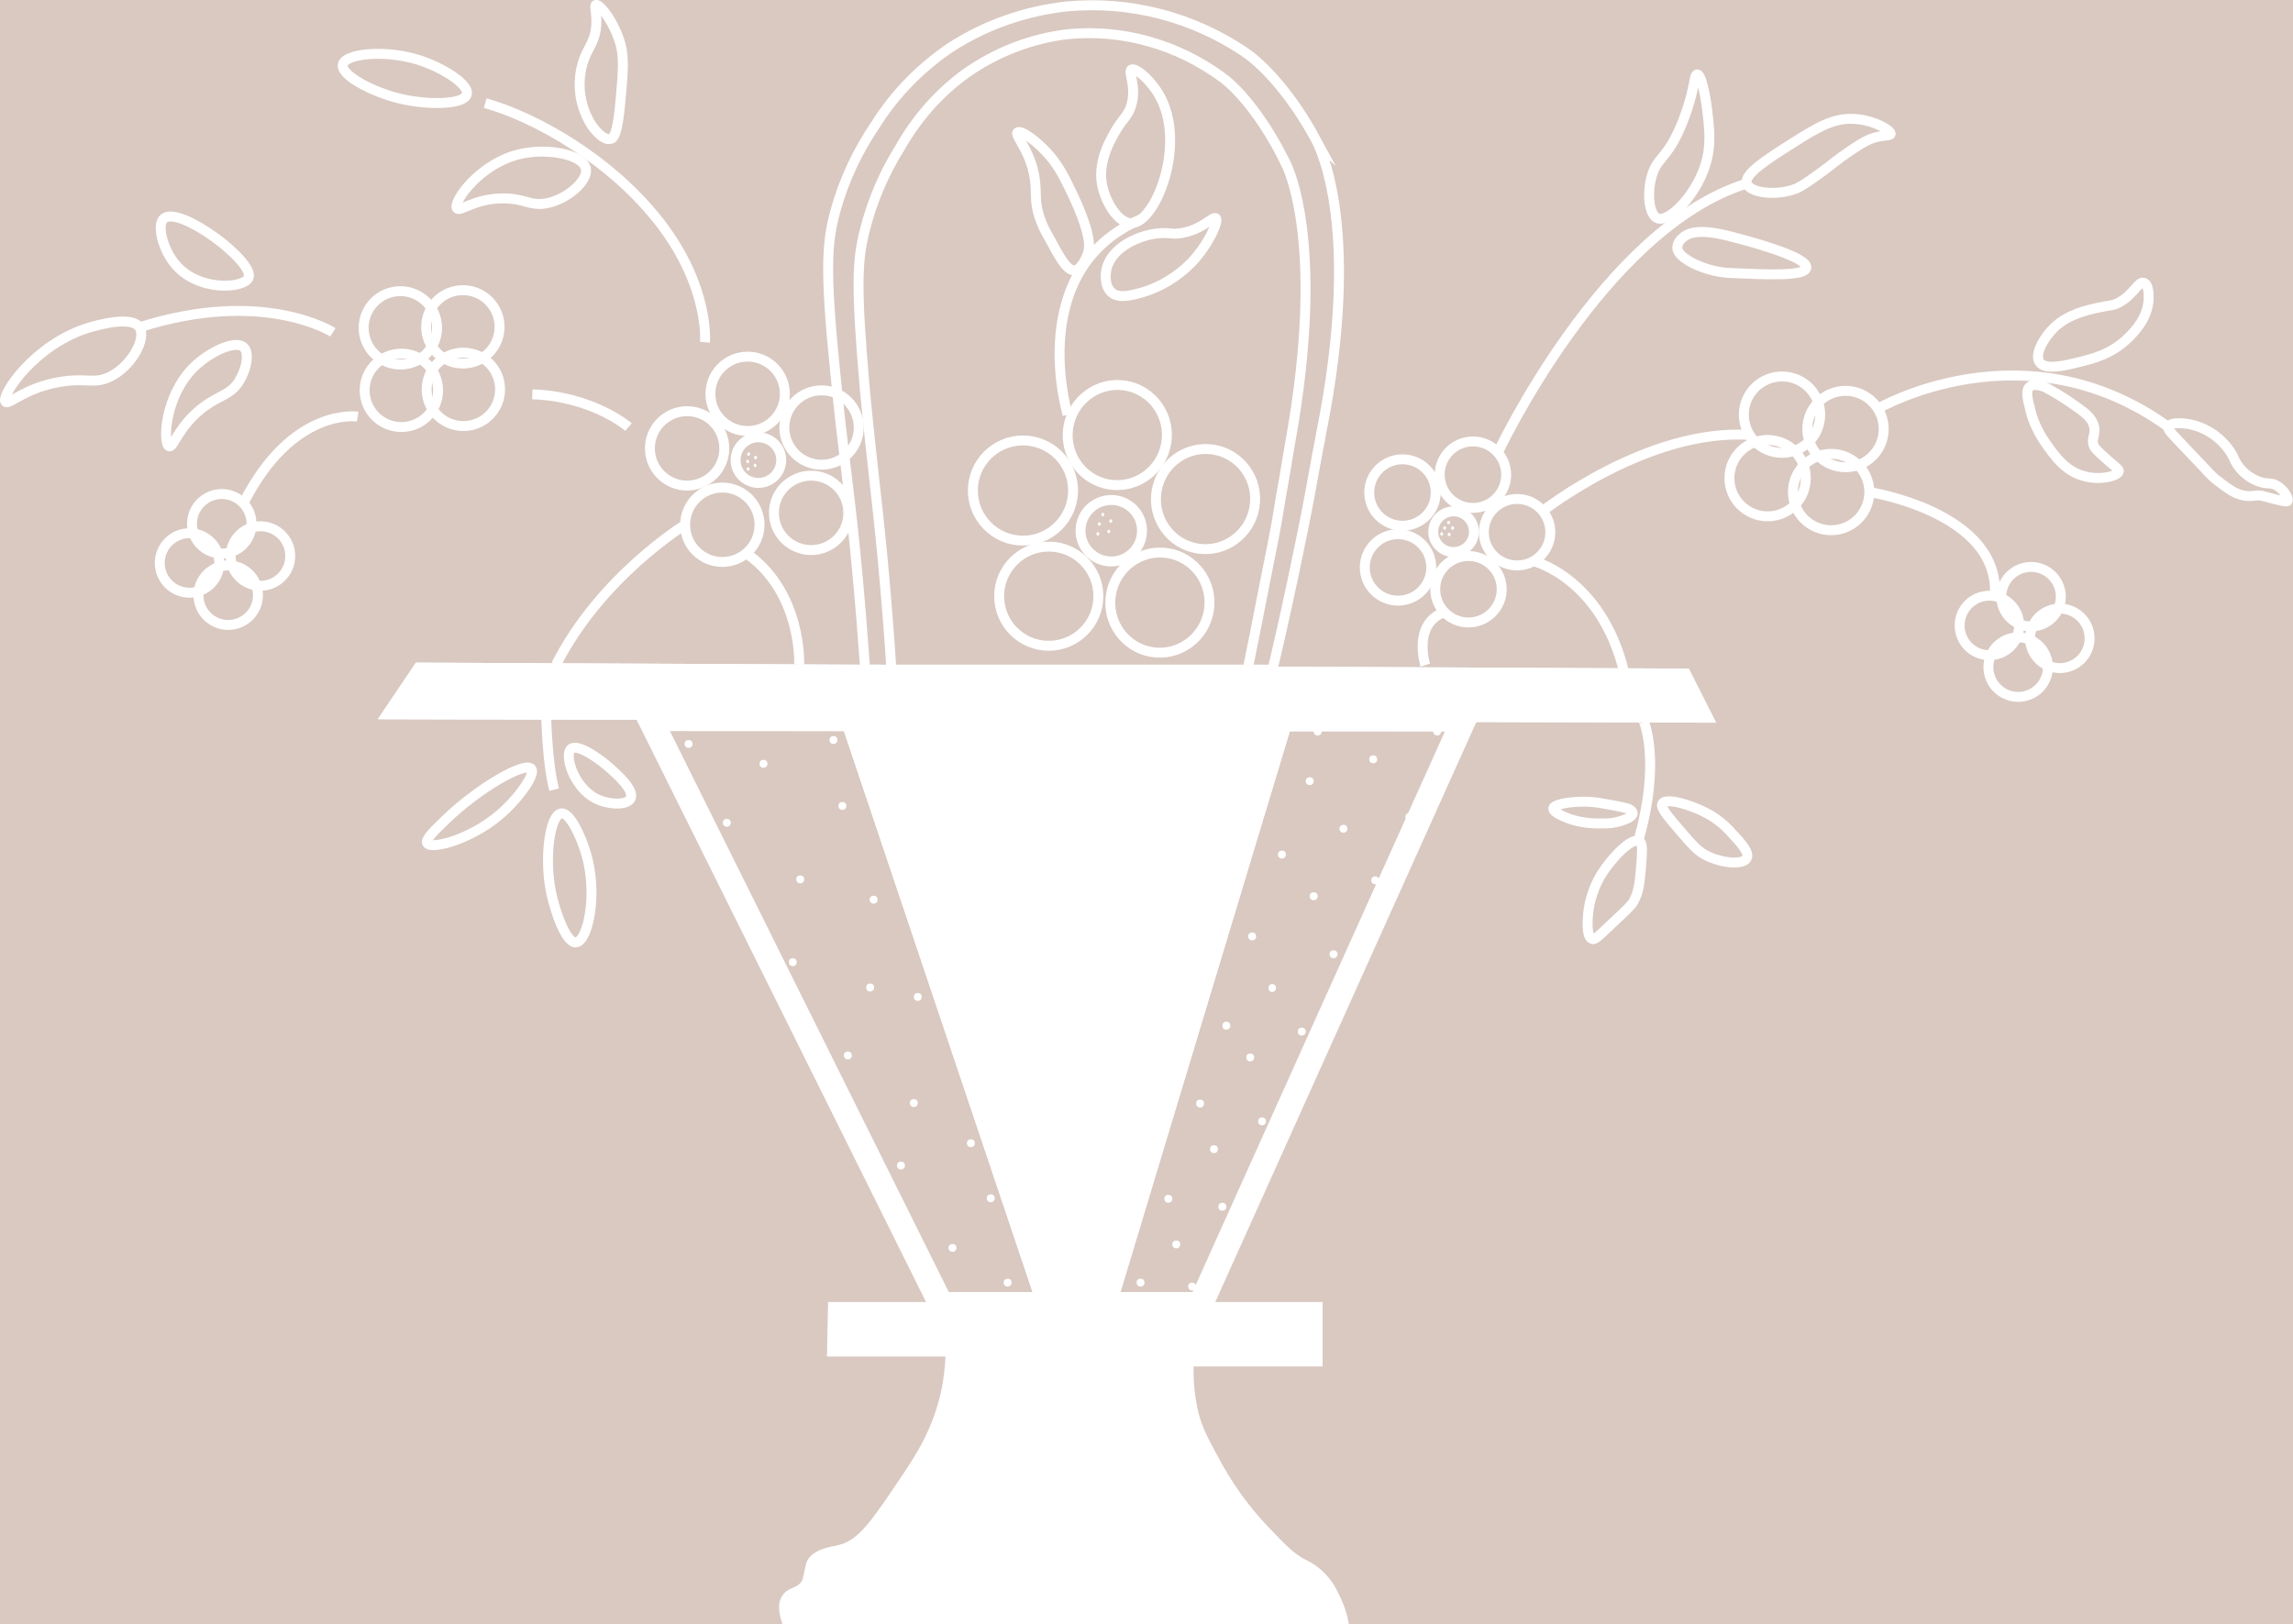 <?xml version="1.0" encoding="utf-8"?>
<!-- Generator: Adobe Illustrator 25.0.1, SVG Export Plug-In . SVG Version: 6.00 Build 0)  -->
<svg version="1.1" id="Layer_1" xmlns="http://www.w3.org/2000/svg" xmlns:xlink="http://www.w3.org/1999/xlink" x="0px" y="0px"
	 viewBox="0 0 462.2 327.5" style="enable-background:new 0 0 462.2 327.5;" xml:space="preserve">
<style type="text/css">
	.st0{fill:#D9C9C1;}
	.st1{fill:#003135;}
	.st2{fill:#FFFFFF;stroke:#FFFFFF;stroke-miterlimit:10;}
	.st3{fill:none;stroke:#FFFFFF;stroke-miterlimit:10;}
	.st4{fill:none;stroke:#FFFFFF;stroke-width:5;stroke-miterlimit:10;}
	.st5{fill:none;stroke:#FFFFFF;stroke-width:2;stroke-miterlimit:10;}
	.st6{fill:#FFFFFF;}
</style>
<g id="Layer_3">
	<rect x="-85.8" y="-96.7" class="st0" width="613.6" height="500"/>
</g>
<path class="st1" d="M593-15.9c0.4,0,0.8-0.3,0.8-0.8s-0.3-0.8-0.8-0.8s-0.8,0.3-0.8,0.8S592.6-15.9,593-15.9z"/>
<g>
	<path class="st2" d="M191.1,273c-0.1,2.7-0.4,5.4-1,8c-1.7,7.4-4.9,12.4-8,17c-5.8,8.6-8.6,13-13,14c-1.6,0.4-4.8,0.7-6,3
		c-0.1,0.2-0.3,1.1-0.5,2c-0.1,0.7-0.3,1.3-0.5,2c-1.2,1.8-3,1.4-4,3c-0.6,0.9-0.9,2.3,0,5h113.2c-0.4-2.1-1.2-4.1-2.2-6
		c-0.7-1.5-1.8-2.9-3-4c-0.9-0.8-1.9-1.5-3-2c-2.6-1.3-4.4-3.2-8-7c-4-4.2-7.3-8.9-10-14c-2.1-3.9-3.2-5.9-4-9
		c-0.8-3.3-1.1-6.6-1-10h26v-12h-98.7l-0.2,10H191.1z"/>
	<polygon class="st3" points="77.1,144.5 84.1,134.1 340.1,135.3 345.1,145.2 	"/>
	<polygon class="st4" points="131,144.9 295.1,145 242,263 189.7,263 	"/>
	<path class="st5" d="M260,89.6c0,0.2-0.3,1.6-0.6,3.6c-0.3,2-0.5,2.8-0.8,4.7c-0.2,1.2-0.5,2.6-0.8,4.7c-0.6,3.7-1.5,8.3-2.9,15.2
		c-1.4,7.2-2.6,13.2-3.5,17.6h-71.7c-0.3-5.2-0.9-13.2-1.8-22.9c-1.3-13.5-2.2-19.5-3.6-34.3c-1.8-20.6-1.5-25.8,0-31.7
		c1.5-6,3.9-11.6,7.1-16.7c3.4-6,7.9-11.1,13.3-15c6.1-4.3,13.1-7,20.4-7.9c11.1-1.1,22.2,2,31.4,8.8c3.5,2.6,8.4,8.6,12.4,16.7
		C258.9,32.3,267.7,47.4,260,89.6z"/>
	<path class="st5" d="M266.3,87.4c0,0.2-0.3,1.7-0.7,3.7s-0.5,2.9-0.9,4.9c-0.2,1.2-0.5,2.8-0.9,4.9c-0.7,3.8-1.7,8.6-3.2,15.8
		c-1.6,7.5-3,13.7-4.1,18.3h-82.1c-0.4-5.4-1-13.7-2-23.8c-1.4-14.1-2.5-20.3-4-35.7c-2.2-21.4-1.7-26.8,0-33
		c1.7-6.2,4.5-12.1,8.1-17.4c3.9-6.2,9.1-11.5,15.2-15.6c7-4.5,15-7.3,23.3-8.2c12.7-1.2,25.4,2.1,35.9,9.2c4,2.7,9.6,8.9,14.2,17.4
		C265,27.8,275.1,43.6,266.3,87.4z"/>
	<circle class="st5" cx="282.7" cy="99.3" r="6.7"/>
	<circle class="st5" cx="281.8" cy="114.4" r="6.7"/>
	<circle class="st5" cx="296" cy="118.8" r="6.7"/>
	<circle class="st5" cx="296.9" cy="95.7" r="6.7"/>
	<circle class="st5" cx="305.8" cy="107.3" r="6.7"/>
	<ellipse class="st5" cx="293" cy="107.2" rx="4.1" ry="4.1"/>
	<path class="st3" d="M290.9,106.3"/>
	<path class="st3" d="M291.2,106.1"/>
	<path class="st6" d="M290.6,108c0.2,0,0.3-0.2,0.3-0.4c0-0.2-0.2-0.3-0.3-0.3c-0.2,0-0.3,0.2-0.3,0.4
		C290.4,107.9,290.5,108,290.6,108z"/>
	<path class="st6" d="M291.2,106.8c0.2,0,0.3-0.2,0.3-0.4c0-0.2-0.2-0.3-0.3-0.3c-0.2,0-0.3,0.2-0.3,0.4
		C290.9,106.6,291.1,106.8,291.2,106.8z"/>
	<path class="st6" d="M292,105.7c0.2,0,0.3-0.2,0.3-0.4c0-0.2-0.2-0.3-0.3-0.3c-0.2,0-0.3,0.2-0.3,0.4
		C291.7,105.5,291.8,105.7,292,105.7z"/>
	<path class="st6" d="M292.1,108.1c0.2,0,0.3-0.2,0.3-0.4c0-0.2-0.2-0.3-0.3-0.3c-0.2,0-0.3,0.2-0.3,0.4
		C291.8,107.9,291.9,108.1,292.1,108.1z"/>
	<path class="st6" d="M292.8,106.8c0.2,0,0.3-0.2,0.3-0.4c0-0.2-0.2-0.3-0.3-0.3c-0.2,0-0.3,0.2-0.3,0.4
		C292.5,106.7,292.6,106.8,292.8,106.8z"/>
	<circle class="st5" cx="206.2" cy="98.9" r="10.1"/>
	<circle class="st5" cx="211.4" cy="120.2" r="10"/>
	<ellipse transform="matrix(0.16 -0.987 0.987 0.16 76.456 332.916)" class="st5" cx="233.9" cy="121.5" rx="10.1" ry="10"/>

		<ellipse transform="matrix(0.16 -0.987 0.987 0.16 102.605 296.051)" class="st5" cx="225.3" cy="87.7" rx="10.1" ry="10"/>

		<ellipse transform="matrix(0.16 -0.987 0.987 0.16 104.811 324.463)" class="st5" cx="243.1" cy="100.6" rx="10.1" ry="10"/>
	<ellipse transform="matrix(0.96 -0.28 0.28 0.96 -21.001 67.002)" class="st5" cx="224" cy="107" rx="6.2" ry="6.2"/>
	<path class="st3" d="M221.1,105.7"/>
	<path class="st3" d="M221.5,105.1"/>
	<path class="st6" d="M221.3,108c0.2,0,0.3-0.2,0.3-0.4c0-0.2-0.2-0.3-0.3-0.3c-0.2,0-0.3,0.2-0.3,0.4
		C221.1,107.9,221.2,108,221.3,108z"/>
	<path class="st6" d="M221.6,106c0.2,0,0.3-0.2,0.3-0.4c0-0.2-0.2-0.3-0.3-0.3c-0.2,0-0.3,0.2-0.3,0.4
		C221.3,105.8,221.4,106,221.6,106z"/>
	<path class="st6" d="M222.3,104.1c0.2,0,0.3-0.2,0.3-0.4c0-0.2-0.2-0.3-0.3-0.3c-0.2,0-0.3,0.2-0.3,0.4
		C222,103.9,222.1,104.1,222.3,104.1z"/>
	<path class="st6" d="M223.5,107.5c0.2,0,0.3-0.2,0.3-0.4c0-0.2-0.2-0.3-0.3-0.3c-0.2,0-0.3,0.2-0.3,0.4
		C223.2,107.4,223.3,107.5,223.5,107.5z"/>
	<path class="st6" d="M223.9,105.4c0.2,0,0.3-0.2,0.3-0.4c0-0.2-0.2-0.3-0.3-0.3c-0.2,0-0.3,0.2-0.3,0.4
		C223.6,105.2,223.7,105.4,223.9,105.4z"/>
	<circle class="st5" cx="138.5" cy="90.4" r="7.5"/>
	<circle class="st5" cx="145.6" cy="105.8" r="7.5"/>
	<circle class="st5" cx="163.5" cy="103.4" r="7.5"/>
	<circle class="st5" cx="150.7" cy="79.4" r="7.5"/>
	<circle class="st5" cx="165.6" cy="86.2" r="7.5"/>
	<ellipse transform="matrix(0.883 -0.469 0.469 0.883 -25.663 82.533)" class="st5" cx="152.9" cy="92.8" rx="4.6" ry="4.6"/>
	<path class="st3" d="M150.3,93.1"/>
	<path class="st3" d="M150.5,92.6"/>
	<path class="st6" d="M150.8,94.9c0.2,0,0.3-0.2,0.3-0.4c0-0.2-0.2-0.3-0.3-0.3c-0.2,0-0.3,0.2-0.3,0.4
		C150.5,94.7,150.6,94.9,150.8,94.9z"/>
	<path class="st6" d="M150.7,93.4c0.2,0,0.3-0.2,0.3-0.4c0-0.2-0.2-0.3-0.3-0.3c-0.2,0-0.3,0.2-0.3,0.4
		C150.4,93.2,150.5,93.3,150.7,93.4z"/>
	<path class="st6" d="M150.9,91.9c0.2,0,0.3-0.2,0.3-0.4c0-0.2-0.2-0.3-0.3-0.3c-0.2,0-0.3,0.2-0.3,0.4
		C150.6,91.7,150.7,91.9,150.9,91.9z"/>
	<path class="st6" d="M152.2,94.2c0.2,0,0.3-0.2,0.3-0.4c0-0.2-0.2-0.3-0.3-0.3c-0.2,0-0.3,0.2-0.3,0.4
		C152,94,152.1,94.2,152.2,94.2z"/>
	<path class="st6" d="M152.3,92.6c0.2,0,0.3-0.2,0.3-0.4c0-0.2-0.2-0.3-0.3-0.3c-0.2,0-0.3,0.2-0.3,0.4
		C152,92.4,152.1,92.6,152.3,92.6z"/>
	<g>
		<circle class="st5" cx="44.7" cy="105.6" r="6"/>
		<circle class="st5" cx="52.5" cy="112.1" r="6"/>
		<circle class="st5" cx="46" cy="120" r="6"/>
		<circle class="st5" cx="38.2" cy="113.5" r="6"/>
	</g>
	<g>
		<circle class="st5" cx="80.7" cy="66.1" r="7.4"/>
		<circle class="st5" cx="93.3" cy="65.9" r="7.4"/>
		<circle class="st5" cx="93.4" cy="78.5" r="7.4"/>
		<circle class="st5" cx="80.9" cy="78.7" r="7.4"/>
	</g>
	<g>
		<circle class="st5" cx="409.4" cy="120.3" r="6"/>
		<circle class="st5" cx="415.2" cy="128.7" r="6"/>
		<circle class="st5" cx="406.8" cy="134.5" r="6"/>
		<circle class="st5" cx="401" cy="126.1" r="6"/>
	</g>
	<g>
		<circle class="st5" cx="372" cy="86.5" r="7.7"/>
		<circle class="st5" cx="369.1" cy="99.2" r="7.7"/>
		<circle class="st5" cx="356.3" cy="96.4" r="7.7"/>
		<circle class="st5" cx="359.2" cy="83.6" r="7.7"/>
	</g>
	<path class="st5" d="M50.1,56c1.3-3.2-13.8-14.5-17-12c-1.6,1.2-0.3,6.1,2,9C39.7,58.9,49.2,58.2,50.1,56z"/>
	<path class="st5" d="M49.1,70c-1.7-1.5-6.8,0.9-10,4c-6,5.9-6.3,15.5-5,16c0.9,0.3,1.8-4.1,7-8c3.3-2.4,5.3-2.4,7-5
		C49.6,74.7,50.4,71.2,49.1,70z"/>
	<path class="st5" d="M28.1,66c-1.6-2.5-8.9-0.3-10,0C7,69.3,0.1,79.8,1.1,81c0.6,0.8,3.8-2.8,11-4c5.3-0.9,6.8,0.5,10-1
		C26.5,73.9,29.6,68.2,28.1,66z"/>
	<path class="st5" d="M119.1,25c-2.6-4.2-3-9.5-1-14c0.8-1.7,1.6-2.7,2-5c0.4-2.9-0.4-4.8,0-5c0.7-0.3,3.7,3.3,5,8
		c0.7,2.7,0.5,5.5,0,11c-0.6,7.3-1.5,7.9-2,8C121.5,28.5,119.3,25.4,119.1,25z"/>
	<path class="st5" d="M118.1,34c-0.6-2.8-7.5-4.2-13-3c-8.4,1.8-13.9,9.8-13,11c0.6,0.8,3.4-1.9,9-2c4.6-0.1,5.6,1.6,9,1
		C114.4,40.2,118.6,36.4,118.1,34z"/>
	<path class="st5" d="M94.1,19c0.5-2-5-5.5-10-7c-6.6-2-14.5-1.2-15,1s6.2,5.7,12,7C86.5,21.2,93.6,21.1,94.1,19z"/>
	<path class="st5" d="M115.1,151c1.3-1.2,5.9,2.1,8,4c1,0.9,4.9,4.3,4,6c-0.7,1.4-4.4,1.3-7,0C115.6,158.7,113.7,152.2,115.1,151z"
		/>
	<path class="st5" d="M113.1,164c1.8-0.3,4.1,4.9,5,8c2.5,8.2,0.4,17.8-2,18c-2,0.2-4.2-6.2-5-10C109.6,172.8,110.9,164.3,113.1,164
		z"/>
	<path class="st5" d="M107.1,155c0.9,1.1-2.4,5.5-5,8c-6.2,6.1-15.2,8.4-16,7c-0.4-0.8,1.6-2.7,4-5
		C96.6,158.8,105.8,153.5,107.1,155z"/>
	<path class="st5" d="M228.1,45c-2.7,0.1-5.4-4.4-6-8c-0.8-4.8,2-9.3,3-11c1.5-2.4,2.4-2.8,3-5c1-3.7-0.8-6.6,0-7s4.2,2.3,6,6
		C238.9,29.7,232.9,44.8,228.1,45z"/>
	<path class="st5" d="M223.1,54c1.1-4.2,6.7-6.8,11-7c1.9-0.1,2.1,0.3,4,0c4.3-0.7,6.4-3.5,7-3s-1.4,5.2-5,9c-2.8,2.8-6.2,4.9-10,6
		c-2.2,0.6-4.6,1.2-6,0S222.7,55.5,223.1,54z"/>
	<path class="st5" d="M219.3,51c0.3-0.9,0.9-3.3-3.1-11.8c-1.7-3.6-2.7-5.5-4.6-7.8c-2.4-2.8-5.8-5.3-6.5-4.7s3.1,4.1,3.6,10.4
		c0.2,2.2-0.1,3.6,0.7,6.3c0.5,1.6,1.2,3.1,2.1,4.6c2.2,4.1,3.6,6.6,5.1,6.5C217.8,54.4,218.9,52.3,219.3,51z"/>
	<path class="st5" d="M334.1,44c-1.8-0.7-2.2-5.5-1-9c1-3,2.7-3.2,5-8c0.8-1.6,1.4-3.3,2-5c1.5-4.5,1.4-7,2-7c0.8,0,1.6,3.9,2,7
		c0.4,3.4,0.8,6.6,0,10C342.5,38.8,336.5,45,334.1,44z"/>
	<path class="st5" d="M352.1,37c0.6,1.9,6,2.6,10,1c1.3-0.6,2.9-1.7,6-4c1.6-1.2,2.1-1.7,4-3c3.4-2.4,4.5-2.8,5-3
		c2.4-0.9,3.9-0.5,4-1c0.1-0.7-3.2-2.7-7-3c-4.4-0.4-7.8,1.7-13,5C356.2,32.1,351.5,35.1,352.1,37z"/>
	<path class="st5" d="M339.1,48c1.9-1.8,5.6-1.5,11,0c3.4,0.9,14.4,3.9,14,6c-0.3,1.7-7.5,1.4-16,1c-2.4-0.2-4.8-0.9-7-2
		c-2.8-1.5-3-2.6-3-3C338.1,49.2,338.5,48.5,339.1,48z"/>
	<path class="st5" d="M411.1,73c-1.1-1.6,1-5.1,3-7c2.7-2.6,6.6-3.5,9-4c2.2-0.5,2.7-0.3,4-1c3-1.6,3.9-4.3,5-4s1,2.8,1,3
		c0,4-2.9,6.9-4,8c-3.4,3.4-7.2,4.3-10,5S412.2,74.7,411.1,73z"/>
	<path class="st5" d="M412.1,78c1.7,0.9,3.4,1.9,5,3c3.1,2.1,4.6,3.2,5,5s-0.7,2.4,0,4c0.2,0.4,0.4,0.7,3,3c1.8,1.5,2,1.7,2,2
		c-0.2,1-3.8,1.9-7,1c-3.9-1-6.1-4.3-8-7c-1.4-2.1-2.5-4.5-3-7c-0.8-2.9-0.4-3.6,0-4C410,77.2,411.7,77.9,412.1,78z"/>
	<path class="st5" d="M437.1,86c-0.3,0.7,0.8,1.5,5,6c3.2,3.3,3.5,3.9,5,5c2.1,1.6,3.7,2.9,6,3c1.3,0.1,1.6-0.3,3,0
		c0.9,0.2,2,0.6,4,1c0.6,0.1,0.9,0.2,1,0c0.3-0.4-0.6-2.1-2-3s-2-0.2-4-1c-2.3-0.9-4.1-2.7-5-5c-1.5-2.8-4-4.9-7-6
		C440.8,85.2,437.6,85,437.1,86z"/>
	<path class="st5" d="M330.4,169.6c0.8,0.4,0.6,2,0.4,5c-0.3,3.4-0.4,5-1.5,7.1c-0.4,0.9-2.5,2.7-6.5,6.5c-0.9,0.8-1.4,1.3-1.9,1.1
		c-1.2-0.4-1-4.4-0.5-7c0.5-2.2,1.3-4.3,2.5-6.2C325,172.8,328.9,168.8,330.4,169.6z"/>
	<path class="st5" d="M335.1,162c-0.5,0.8,1,2.5,4,6c1.9,2.2,2.8,3.2,4,4c3.4,2.1,8.3,2.5,9,1c0.6-1.1-1.3-3.2-3-5
		c-1.4-1.6-3.1-3-5-4C340.8,162.2,335.8,160.8,335.1,162z"/>
	<path class="st5" d="M328.1,163c-2-0.5-3.8-0.8-5-1c-2.6-0.5-5.4-0.5-8,0c-1.8,0.4-2,0.8-2,1c-0.1,0.8,2.3,1.7,3,2
		c2.2,0.8,4.6,1.1,7,1c1.7,0.1,3.4-0.3,5-1c0.7-0.4,1-0.7,1-1C329.1,163.4,328.2,163,328.1,163z"/>
	<path class="st5" d="M118.1,45.7"/>
	<path class="st5" d="M142.1,69c0,0,1-11-9-24s-25.5-21.5-35.3-24.2"/>
	<path class="st5" d="M126.7,86.1c0,0-7.2-6.2-19.4-6.6"/>
	<path class="st5" d="M138.1,105.8c0,0-17,10.4-26,28.2"/>
	<path class="st5" d="M110.1,144.6c0,0,0.2,9.3,1.6,14.6"/>
	<path class="st5" d="M161.1,134c0,0,0.6-14.2-10.2-22.1"/>
	<path class="st5" d="M67.1,67c0,0-14-9-39-1"/>
	<path class="st5" d="M72.1,84c0,0-13.1-2.1-23,17.4"/>
	<path class="st5" d="M215.2,83.6c0,0-8.9-29.4,15-39.5"/>
	<path class="st5" d="M287.3,134.1c0,0-2.6-8.1,3.6-10.6"/>
	<path class="st5" d="M309,113.1c0,0,13.6,3.3,18.3,22.1"/>
	<path class="st5" d="M331.3,145.2c-0.2-0.2,3.8,7.8-1.2,24.8"/>
	<path class="st5" d="M301.9,91.3c0,0,21.2-45.3,50.2-54.3"/>
	<path class="st5" d="M311,103c0,0,21.2-16.7,41.7-15.3"/>
	<path class="st5" d="M378.5,82.4c0,0,29.6-17.3,58.6,3.7"/>
	<path class="st5" d="M376.8,99.2c0,0,26.4,4.1,25.3,20.9"/>
	<path class="st3" d="M169.8,144.9L209.5,263L169.8,144.9z"/>
	<path class="st3" d="M259.9,146l-35.3,117L259.9,146z"/>
	<path class="st6" d="M138.8,150.8c0.4,0,0.8-0.3,0.8-0.8s-0.3-0.8-0.8-0.8s-0.8,0.3-0.8,0.8S138.4,150.8,138.8,150.8z"/>
	<path class="st6" d="M168,150c0.4,0,0.8-0.3,0.8-0.8s-0.3-0.8-0.8-0.8s-0.8,0.3-0.8,0.8S167.6,150,168,150z"/>
	<path class="st6" d="M153.9,154.8c0.4,0,0.8-0.3,0.8-0.8s-0.3-0.8-0.8-0.8s-0.8,0.3-0.8,0.8S153.5,154.8,153.9,154.8z"/>
	<path class="st6" d="M146.5,166.7c0.4,0,0.8-0.3,0.8-0.8s-0.3-0.8-0.8-0.8s-0.8,0.3-0.8,0.8S146.1,166.7,146.5,166.7z"/>
	<path class="st6" d="M169.8,163.3c0.4,0,0.8-0.3,0.8-0.8s-0.3-0.8-0.8-0.8s-0.8,0.3-0.8,0.8S169.4,163.3,169.8,163.3z"/>
	<path class="st6" d="M161.3,178.1c0.4,0,0.8-0.3,0.8-0.8s-0.3-0.8-0.8-0.8s-0.8,0.3-0.8,0.8S160.9,178.1,161.3,178.1z"/>
	<path class="st6" d="M176.1,182.2c0.4,0,0.8-0.3,0.8-0.8s-0.3-0.8-0.8-0.8s-0.8,0.3-0.8,0.8S175.7,182.2,176.1,182.2z"/>
	<path class="st6" d="M159.8,194.8c0.4,0,0.8-0.3,0.8-0.8s-0.3-0.8-0.8-0.8s-0.8,0.3-0.8,0.8S159.4,194.8,159.8,194.8z"/>
	<path class="st6" d="M175.4,199.9c0.4,0,0.8-0.3,0.8-0.8s-0.3-0.8-0.8-0.8s-0.8,0.3-0.8,0.8S174.9,199.9,175.4,199.9z"/>
	<path class="st6" d="M185,201.8c0.4,0,0.8-0.3,0.8-0.8s-0.3-0.8-0.8-0.8s-0.8,0.3-0.8,0.8S184.6,201.8,185,201.8z"/>
	<path class="st6" d="M170.9,213.6c0.4,0,0.8-0.3,0.8-0.8s-0.3-0.8-0.8-0.8s-0.8,0.3-0.8,0.8S170.5,213.6,170.9,213.6z"/>
	<path class="st6" d="M184.2,223.2c0.4,0,0.8-0.3,0.8-0.8s-0.3-0.8-0.8-0.8s-0.8,0.3-0.8,0.8S183.8,223.2,184.2,223.2z"/>
	<path class="st6" d="M181.6,235.8c0.4,0,0.8-0.3,0.8-0.8s-0.3-0.8-0.8-0.8s-0.8,0.3-0.8,0.8S181.2,235.8,181.6,235.8z"/>
	<path class="st6" d="M199.7,242.4c0.4,0,0.8-0.3,0.8-0.8s-0.3-0.8-0.8-0.8s-0.8,0.3-0.8,0.8S199.3,242.4,199.7,242.4z"/>
	<path class="st6" d="M195.7,231.3c0.4,0,0.8-0.3,0.8-0.8s-0.3-0.8-0.8-0.8s-0.8,0.3-0.8,0.8S195.3,231.3,195.7,231.3z"/>
	<path class="st6" d="M192,252.4c0.4,0,0.8-0.3,0.8-0.8s-0.3-0.8-0.8-0.8s-0.8,0.3-0.8,0.8S191.6,252.4,192,252.4z"/>
	<path class="st6" d="M203.1,259.4c0.4,0,0.8-0.3,0.8-0.8s-0.3-0.8-0.8-0.8l0,0c-0.4,0-0.8,0.3-0.8,0.8S202.7,259.4,203.1,259.4z"/>
	<path class="st6" d="M229.9,259.4c0.4,0,0.8-0.3,0.8-0.8s-0.3-0.8-0.8-0.8s-0.8,0.3-0.8,0.8S229.5,259.4,229.9,259.4z"/>
	<path class="st6" d="M240.3,260.2c0.4,0,0.8-0.3,0.8-0.8s-0.3-0.8-0.8-0.8s-0.8,0.3-0.8,0.8S239.9,260.2,240.3,260.2z"/>
	<path class="st6" d="M237.1,251.7c0.4,0,0.8-0.3,0.8-0.8s-0.3-0.8-0.8-0.8s-0.8,0.3-0.8,0.8S236.7,251.7,237.1,251.7z"/>
	<path class="st6" d="M235.5,242.5c0.4,0,0.8-0.3,0.8-0.8s-0.3-0.8-0.8-0.8s-0.8,0.3-0.8,0.8S235.1,242.5,235.5,242.5z"/>
	<path class="st6" d="M246.4,244.1c0.4,0,0.8-0.3,0.8-0.8s-0.3-0.8-0.8-0.8s-0.8,0.3-0.8,0.8S245.9,244.1,246.4,244.1z"/>
	<path class="st6" d="M244.7,232.5c0.4,0,0.8-0.3,0.8-0.8s-0.3-0.8-0.8-0.8s-0.8,0.3-0.8,0.8S244.3,232.5,244.7,232.5z"/>
	<path class="st6" d="M241.9,223.3c0.4,0,0.8-0.3,0.8-0.8s-0.3-0.8-0.8-0.8s-0.8,0.3-0.8,0.8S241.5,223.3,241.9,223.3z"/>
	<path class="st6" d="M254.4,226.9c0.4,0,0.8-0.3,0.8-0.8s-0.3-0.8-0.8-0.8s-0.8,0.3-0.8,0.8S254,226.9,254.4,226.9z"/>
	<path class="st6" d="M252,214c0.4,0,0.8-0.3,0.8-0.8s-0.3-0.8-0.8-0.8s-0.8,0.3-0.8,0.8S251.6,214,252,214z"/>
	<path class="st6" d="M247.2,207.6c0.4,0,0.8-0.3,0.8-0.8s-0.3-0.8-0.8-0.8s-0.8,0.3-0.8,0.8S246.7,207.6,247.2,207.6z"/>
	<path class="st6" d="M262.4,208.8c0.4,0,0.8-0.3,0.8-0.8s-0.3-0.8-0.8-0.8s-0.8,0.3-0.8,0.8S262,208.8,262.4,208.8z"/>
	<path class="st6" d="M256.4,200c0.4,0,0.8-0.3,0.8-0.8s-0.3-0.8-0.8-0.8c-0.4,0-0.7,0.3-0.7,0.8S256,200,256.4,200z"/>
	<path class="st6" d="M252.4,189.6c0.4,0,0.8-0.3,0.8-0.8s-0.3-0.8-0.8-0.8s-0.8,0.3-0.8,0.8S252,189.6,252.4,189.6z"/>
	<path class="st6" d="M268.8,193.2c0.4,0,0.8-0.3,0.8-0.8s-0.3-0.8-0.8-0.8s-0.8,0.3-0.8,0.8S268.4,193.2,268.8,193.2z"/>
	<path class="st6" d="M264.8,181.5c0.4,0,0.8-0.3,0.8-0.8s-0.3-0.8-0.8-0.8s-0.8,0.3-0.8,0.8S264.4,181.5,264.8,181.5z"/>
	<path class="st6" d="M258.4,173.1c0.4,0,0.8-0.3,0.8-0.8s-0.3-0.8-0.8-0.8s-0.8,0.3-0.8,0.8S258,173.1,258.4,173.1z"/>
	<path class="st6" d="M277.2,178.3c0.4,0,0.8-0.3,0.8-0.8s-0.3-0.8-0.8-0.8s-0.8,0.3-0.8,0.8S276.8,178.3,277.2,178.3z"/>
	<path class="st6" d="M270.8,167.9c0.4,0,0.8-0.3,0.8-0.8s-0.3-0.8-0.8-0.8s-0.8,0.3-0.8,0.8S270.4,167.9,270.8,167.9z"/>
	<path class="st6" d="M284.1,165.5c0.4,0,0.8-0.3,0.8-0.8s-0.3-0.8-0.8-0.8s-0.8,0.3-0.8,0.8S283.6,165.5,284.1,165.5z"/>
	<path class="st6" d="M264,158.3c0.4,0,0.8-0.3,0.8-0.8s-0.3-0.8-0.8-0.8s-0.8,0.3-0.8,0.8S263.6,158.3,264,158.3z"/>
	<path class="st6" d="M276.8,153.9c0.4,0,0.8-0.3,0.8-0.8s-0.3-0.8-0.8-0.8s-0.8,0.3-0.8,0.8S276.4,153.9,276.8,153.9z"/>
	<path class="st6" d="M265.6,148.3c0.4,0,0.8-0.3,0.8-0.8s-0.3-0.8-0.8-0.8s-0.8,0.3-0.8,0.8S265.2,148.3,265.6,148.3z"/>
	<path class="st6" d="M289.7,148.3c0.4,0,0.8-0.3,0.8-0.8s-0.3-0.8-0.8-0.8s-0.8,0.3-0.8,0.8S289.3,148.3,289.7,148.3z"/>
	<polygon class="st2" points="169.8,144.9 259.9,146 224.5,263 209.5,263 	"/>
	<polygon class="st2" points="84.1,134.1 77.1,144.5 345.1,145.2 340.1,135.3 	"/>
</g>
</svg>
